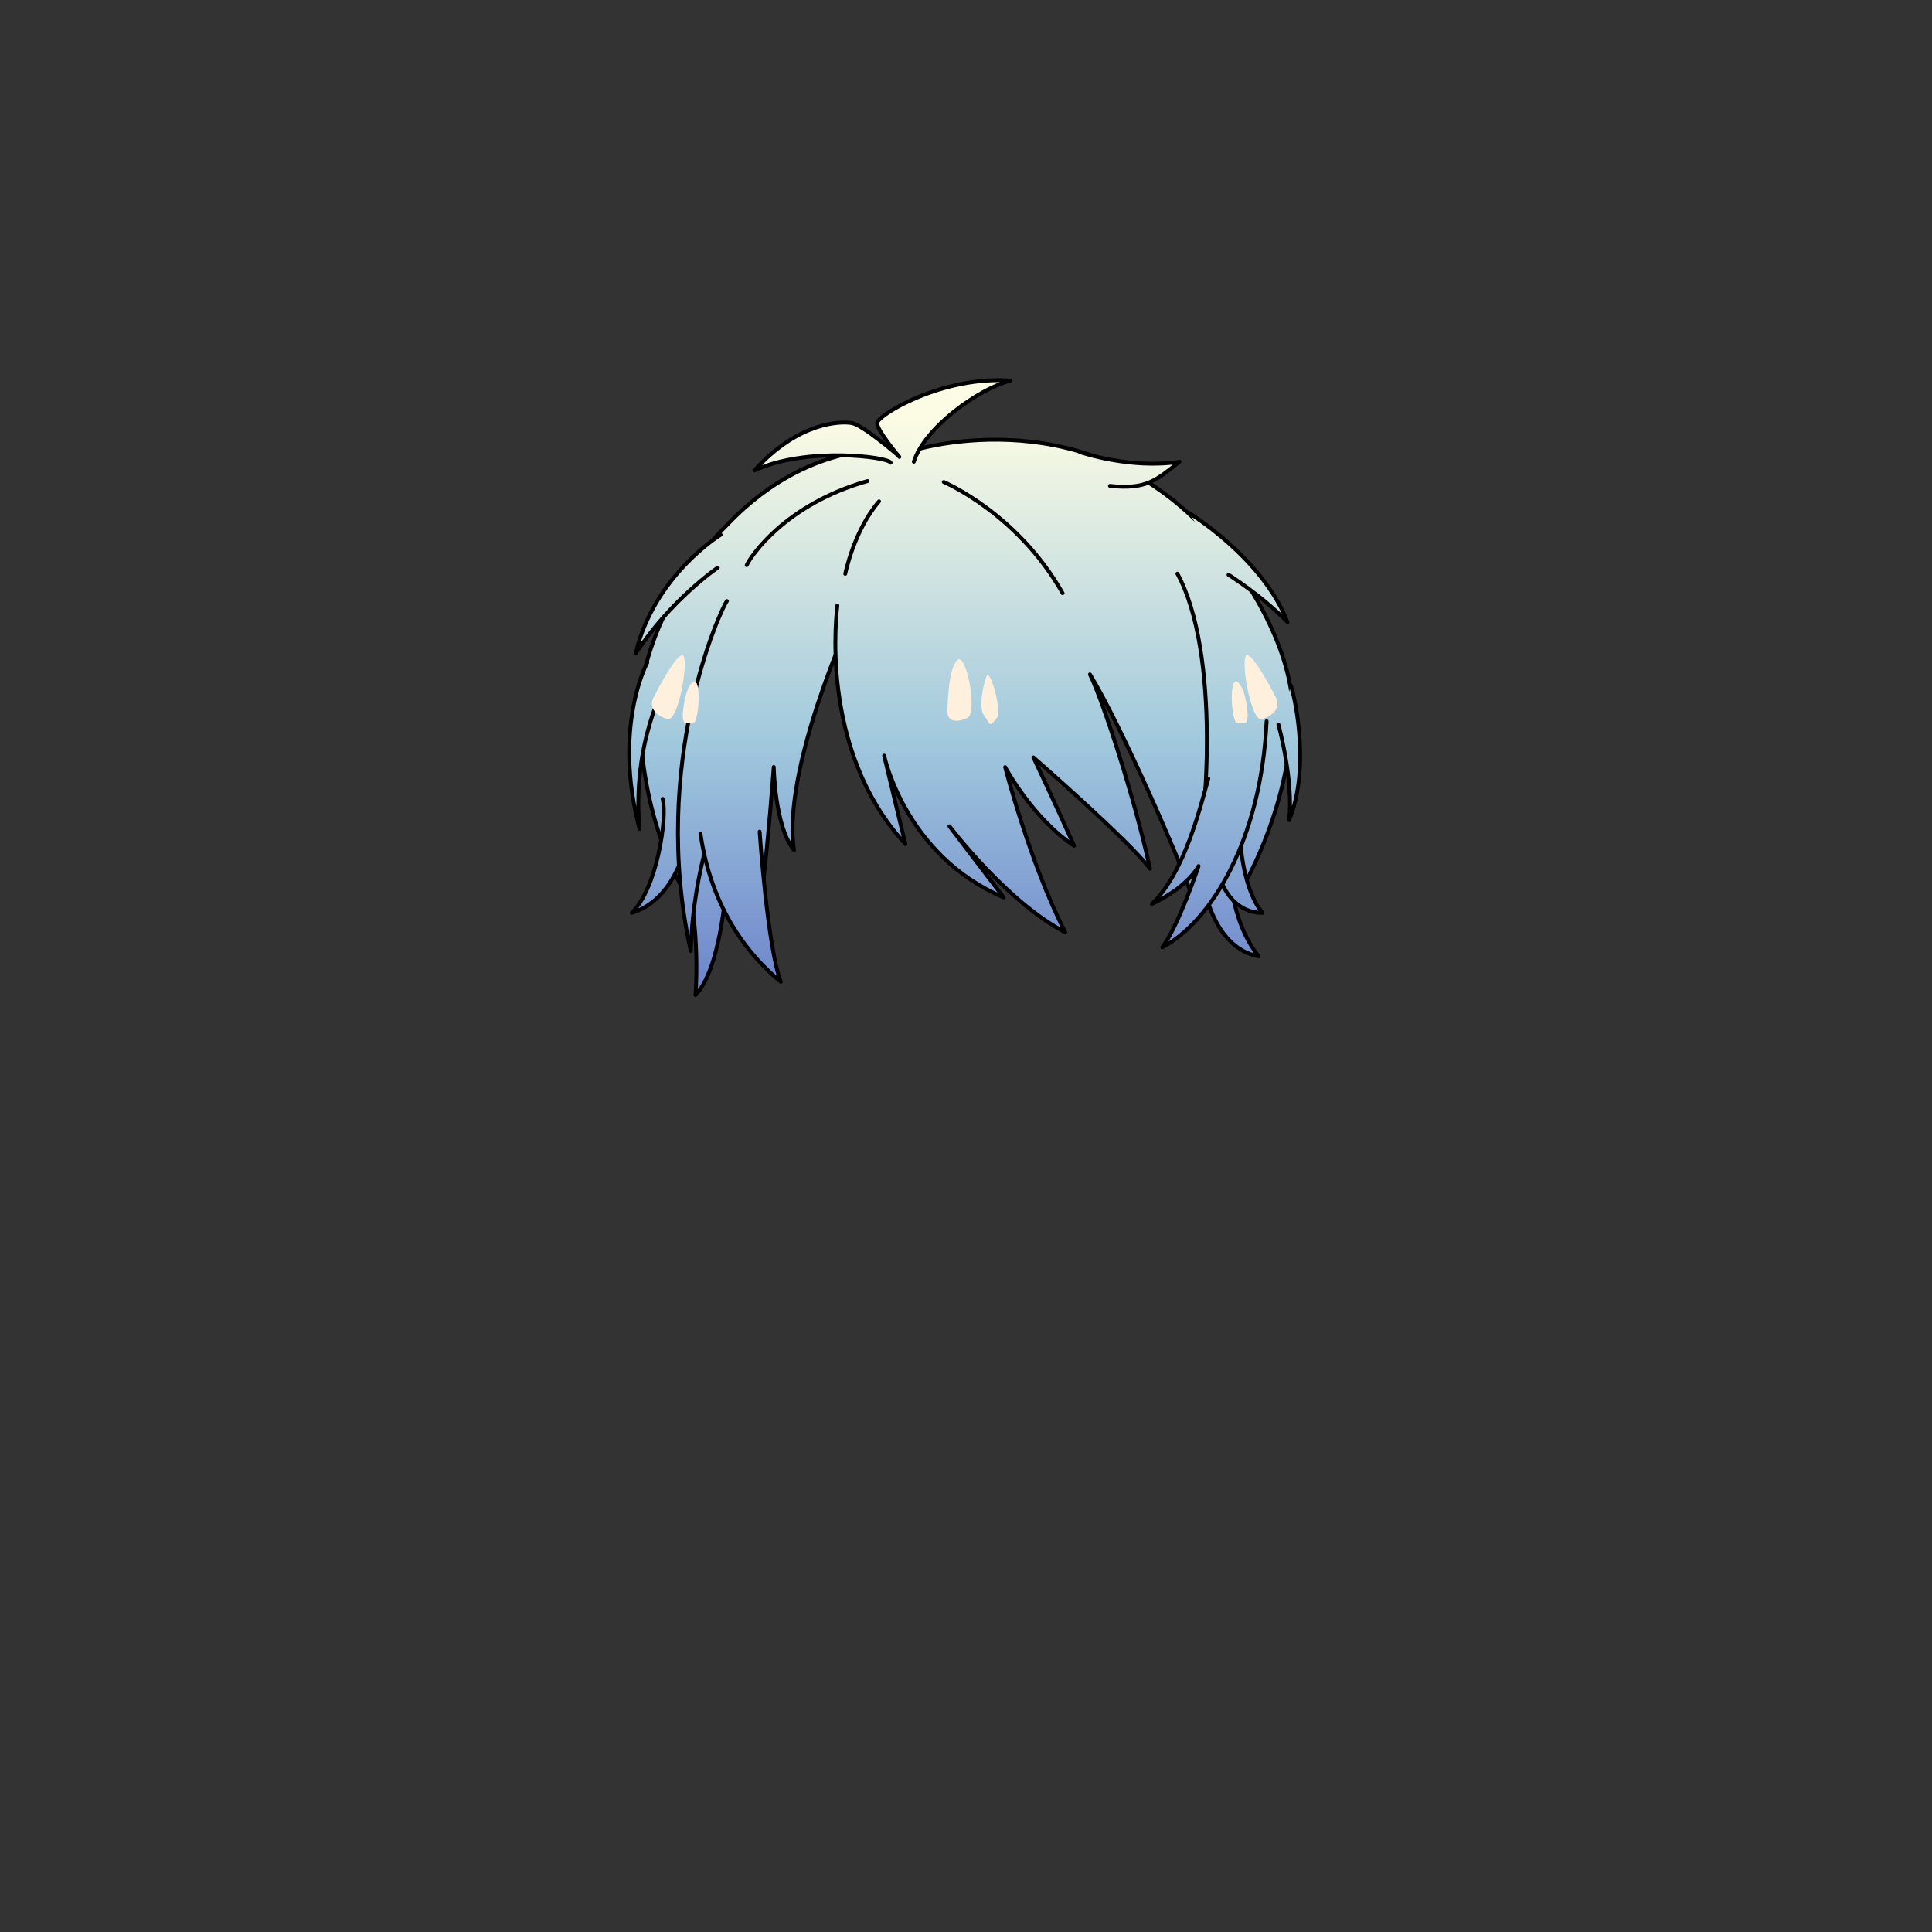 <svg xmlns="http://www.w3.org/2000/svg" width="500" height="500" version="1.1"><rect width="100%" height="100%" fill="#333333" stroke="none"/><g id="x9281"><g><g><g><g><linearGradient id="hair1XMLID_4771_" gradientUnits="userSpaceOnUse" x1="250" y1="108" x2="250" y2="277.333"><stop offset="0" style="stop-color:#FCFCE4"></stop><stop offset="0.5" style="stop-color:#A0C8DD"></stop><stop offset="1" style="stop-color:#5D6EC5"></stop></linearGradient><path style="fill:url(#hair1XMLID_4771_);stroke:#000000;stroke-linecap:round;stroke-linejoin:round;" d="M334.469,181.962c-1.02-14.462-10.765-32.675-23.785-46.08c-32.184-33.132-74.728-19.174-74.934-19.132c-0.16,0.019-24.464-5.132-47.5,19c-13.266,13.118-22.301,32.75-22.718,47.212c0,32.694,13.666,51.104,14.227,52.325c0,0-5.229-21.928,5.742-24.67c4.113-0.686,9.78-33.574,16.455-44.566c1.829-2.195,24.358-4.665,47.994-4.677c0.54,0,1.08,0.003,1.619,0.006c23.033,0.12,44.586,2.526,46.373,4.671c6.674,10.992,10.895,52.597,15.008,53.283c10.971,2.742,5.092,16.555,5.092,16.555C318.602,234.667,334.469,211.65,334.469,181.962z"></path><linearGradient id="hair1XMLID_4772_" gradientUnits="userSpaceOnUse" x1="175.5" y1="108" x2="175.5" y2="277.333"><stop offset="0" style="stop-color:#FCFCE4"></stop><stop offset="0.5" style="stop-color:#A0C8DD"></stop><stop offset="1" style="stop-color:#5D6EC5"></stop></linearGradient><path style="fill:url(#hair1XMLID_4772_);stroke:#000000;stroke-linecap:round;stroke-linejoin:round;" d="M186.5,138.4c0,0-17.25,10.5-22,30.75c9-13.9,21.25-22.25,21.25-22.25"></path><linearGradient id="hair1XMLID_4773_" gradientUnits="userSpaceOnUse" x1="167.542" y1="108" x2="167.542" y2="277.333"><stop offset="0" style="stop-color:#FCFCE4"></stop><stop offset="0.5" style="stop-color:#A0C8DD"></stop><stop offset="1" style="stop-color:#5D6EC5"></stop></linearGradient><path style="fill:url(#hair1XMLID_4773_);stroke:#000000;stroke-linecap:round;stroke-linejoin:round;" d="M167.5,171.5c0,0-9,16.5-2,43c-2-22.25,6.75-37.5,6.75-37.5"></path><linearGradient id="hair1XMLID_4774_" gradientUnits="userSpaceOnUse" x1="170.5" y1="108" x2="170.5" y2="277.333"><stop offset="0" style="stop-color:#FCFCE4"></stop><stop offset="0.5" style="stop-color:#A0C8DD"></stop><stop offset="1" style="stop-color:#5D6EC5"></stop></linearGradient><path style="fill:url(#hair1XMLID_4774_);stroke:#000000;stroke-linecap:round;stroke-linejoin:round;" d="M177.5,218.25c0,0-2.5,14.5-14,18c6.5-6.25,9.25-24.5,8-29.5"></path><linearGradient id="hair1XMLID_4775_" gradientUnits="userSpaceOnUse" x1="292.375" y1="108" x2="292.375" y2="277.333"><stop offset="0" style="stop-color:#FCFCE4"></stop><stop offset="0.5" style="stop-color:#A0C8DD"></stop><stop offset="1" style="stop-color:#5D6EC5"></stop></linearGradient><path style="fill:url(#hair1XMLID_4775_);stroke:#000000;stroke-linecap:round;stroke-linejoin:round;" d="M279.5,117c0,0,13,4.5,25.75,2.5c-6,4.75-8.5,7.25-18,6.25"></path><linearGradient id="hair1XMLID_4776_" gradientUnits="userSpaceOnUse" x1="320.451" y1="108" x2="320.451" y2="277.333"><stop offset="0" style="stop-color:#FCFCE4"></stop><stop offset="0.5" style="stop-color:#A0C8DD"></stop><stop offset="1" style="stop-color:#5D6EC5"></stop></linearGradient><path style="fill:url(#hair1XMLID_4776_);stroke:#000000;stroke-linecap:round;stroke-linejoin:round;" d="M307.701,132.75c0,0,19,11.5,25.5,28.25c-6.5-6.75-15.25-12.25-15.25-12.25"></path><linearGradient id="hair1XMLID_4777_" gradientUnits="userSpaceOnUse" x1="333.665" y1="108" x2="333.665" y2="277.333"><stop offset="0" style="stop-color:#FCFCE4"></stop><stop offset="0.5" style="stop-color:#A0C8DD"></stop><stop offset="1" style="stop-color:#5D6EC5"></stop></linearGradient><path style="fill:url(#hair1XMLID_4777_);stroke:#000000;stroke-linecap:round;stroke-linejoin:round;" d="M330.852,187.5c0,0,4,14.5,2.75,24.75c5.25-12.5,2-30,0.5-34.75"></path><linearGradient id="hair1XMLID_4778_" gradientUnits="userSpaceOnUse" x1="318.75" y1="108" x2="318.75" y2="277.333"><stop offset="0" style="stop-color:#FCFCE4"></stop><stop offset="0.5" style="stop-color:#A0C8DD"></stop><stop offset="1" style="stop-color:#5D6EC5"></stop></linearGradient><path style="fill:url(#hair1XMLID_4778_);stroke:#000000;stroke-linecap:round;stroke-linejoin:round;" d="M311.75,229.75c0,0.75,2.75,15.75,14,17.75c-9-11.25-7.5-28.5-7.5-28.5"></path><linearGradient id="hair1XMLID_4779_" gradientUnits="userSpaceOnUse" x1="321" y1="108" x2="321" y2="277.333"><stop offset="0" style="stop-color:#FCFCE4"></stop><stop offset="0.5" style="stop-color:#A0C8DD"></stop><stop offset="1" style="stop-color:#5D6EC5"></stop></linearGradient><path style="fill:url(#hair1XMLID_4779_);stroke:#000000;stroke-linecap:round;stroke-linejoin:round;" d="M315.25,225.75c0,0,2.25,10.5,11.5,10.5C321.75,230.5,321,218,321,218"></path></g></g><g><g><linearGradient id="hair1XMLID_4780_" gradientUnits="userSpaceOnUse" x1="183.25" y1="108" x2="183.25" y2="277.333"><stop offset="0" style="stop-color:#FCFCE4"></stop><stop offset="0.5" style="stop-color:#A0C8DD"></stop><stop offset="1" style="stop-color:#5D6EC5"></stop></linearGradient><path style="fill:url(#hair1XMLID_4780_);stroke:#000000;stroke-linecap:round;stroke-linejoin:round;" d="M188,229.5c-0.25,1-1.5,21.25-8,28c1-15-1.5-27-1.5-27l1.5-18.25"></path><linearGradient id="hair1XMLID_4781_" gradientUnits="userSpaceOnUse" x1="197.975" y1="108" x2="197.975" y2="277.333"><stop offset="0" style="stop-color:#FCFCE4"></stop><stop offset="0.5" style="stop-color:#A0C8DD"></stop><stop offset="1" style="stop-color:#5D6EC5"></stop></linearGradient><path style="fill:url(#hair1XMLID_4781_);stroke:#000000;stroke-linecap:round;stroke-linejoin:round;" d="M188.13,155.558c-1.372,1.6-20.116,41.831-9.372,90.518c0.359-11.353,2.278-20.7,4.029-27.042c2.613,10.761,7.911,21.342,17.914,32.529c-1.479-4.25-2.66-12.389-3.541-20.576c1.573-11.833,3.089-32.486,3.089-32.486s0.25,15.5,5.25,21.5c-3.25-21,15-60.75,15-60.75"></path><linearGradient id="hair1XMLID_4782_" gradientUnits="userSpaceOnUse" x1="191.673" y1="108" x2="191.673" y2="277.333"><stop offset="0" style="stop-color:#FCFCE4"></stop><stop offset="0.5" style="stop-color:#A0C8DD"></stop><stop offset="1" style="stop-color:#5D6EC5"></stop></linearGradient><path style="fill:url(#hair1XMLID_4782_);stroke:#000000;stroke-linecap:round;stroke-linejoin:round;" d="M196.588,215.217c0,0,2.058,30.174,5.486,38.86c-11.201-9.144-18.516-22.401-20.802-38.402"></path></g><linearGradient id="hair1XMLID_4783_" gradientUnits="userSpaceOnUse" x1="264.266" y1="108" x2="264.266" y2="277.333"><stop offset="0" style="stop-color:#FCFCE4"></stop><stop offset="0.5" style="stop-color:#A0C8DD"></stop><stop offset="1" style="stop-color:#5D6EC5"></stop></linearGradient><path style="fill:url(#hair1XMLID_4783_);stroke:#000000;stroke-linecap:round;stroke-linejoin:round;" d="M216.703,156.701c0,0.686-5.203,37.049,17.601,61.717c-2.514-10.287-5.486-22.858-5.486-22.858s5.433,25.94,30.933,36.69c-6.39-8.312-14.017-18.404-14.017-18.404s14.857,19.659,29.944,27.43c-9.144-17.829-15.544-42.745-15.544-42.745s7.088,13.256,17.831,20.343c-4.574-10.286-10.516-22.857-10.516-22.857s24.687,21.487,30.173,28.801c-4.114-18.744-12.115-43.202-15.544-50.289c8.229,13.486,23.545,48.689,26.059,56.461c4.802-18.059,7.543-62.404-3.429-82.52"></path><g><path style="fill:none;stroke:#000000;stroke-linecap:round;stroke-linejoin:round;" d="M218.75,148.5c0,0,2.25-11.25,8.75-18.75"></path><path style="fill:none;stroke:#000000;stroke-linecap:round;stroke-linejoin:round;" d="M193.25,146.25c1-2.25,10-15.75,31.25-21.75"></path><path style="fill:none;stroke:#000000;stroke-linecap:round;stroke-linejoin:round;" d="M244.25,124.75c0,0,19,8,30.75,28.75"></path></g><linearGradient id="hair1XMLID_4784_" gradientUnits="userSpaceOnUse" x1="312.935" y1="108" x2="312.935" y2="277.333"><stop offset="0" style="stop-color:#FCFCE4"></stop><stop offset="0.5" style="stop-color:#A0C8DD"></stop><stop offset="1" style="stop-color:#5D6EC5"></stop></linearGradient><path style="fill:url(#hair1XMLID_4784_);stroke:#000000;stroke-linecap:round;stroke-linejoin:round;" d="M312.707,201.503c-2.058,7.313-6.17,24.458-14.628,32.458c9.601-4.571,12.114-9.829,12.114-9.829s-5.027,15.087-9.372,21.03c12.572-6.63,25.601-27.887,26.972-58.518"></path></g><g><linearGradient id="hair1XMLID_4785_" gradientUnits="userSpaceOnUse" x1="244.25" y1="108" x2="244.25" y2="277.333"><stop offset="0" style="stop-color:#FCFCE4"></stop><stop offset="0.5" style="stop-color:#A0C8DD"></stop><stop offset="1" style="stop-color:#5D6EC5"></stop></linearGradient><path style="fill:url(#hair1XMLID_4785_);stroke:#000000;stroke-linecap:round;stroke-linejoin:round;" d="M232.75,118.25c0,0-5.75-6.75-5.75-8.75s16.75-12.25,34.5-11c-8.5,2.25-22.25,12.25-25,21"></path><linearGradient id="hair1XMLID_4786_" gradientUnits="userSpaceOnUse" x1="213.625" y1="108" x2="213.625" y2="277.332"><stop offset="0" style="stop-color:#FCFCE4"></stop><stop offset="0.5" style="stop-color:#A0C8DD"></stop><stop offset="1" style="stop-color:#5D6EC5"></stop></linearGradient><path style="fill:url(#hair1XMLID_4786_);stroke:#000000;stroke-linecap:round;stroke-linejoin:round;" d="M232,117.5c0,0-8.75-7.5-11.5-8s-13.75-0.5-25.25,12.25c13.5-6.25,34.75-3.5,35.25-2"></path></g></g><g><path style="fill:#FFF0DE;" d="M169.008,180.757c0,0,5.335-10.679,7.472-11.21c2.136-0.534-0.744,17.4-3.738,16.547C169.941,185.294,167.939,183.293,169.008,180.757z"></path><path style="fill:#FFF0DE;" d="M176.678,185.023c0,0,0.411-6.983,2.67-8.538c2.259-1.557,1.602,10.673,0,10.673C177.746,187.159,176.678,187.694,176.678,185.023z"></path><g><g><path style="fill:#FFF0DE;" d="M330.313,180.753c0,0-5.337-10.675-7.472-11.207c-2.134-0.534,0.743,17.4,3.734,16.547C329.379,185.293,331.381,183.293,330.313,180.753z"></path><path style="fill:#FFF0DE;" d="M322.915,185.024c0,0-0.411-6.984-2.672-8.541c-2.26-1.555-1.6,10.676,0,10.676C321.847,187.159,322.915,187.694,322.915,185.024z"></path><path style="fill:#FFF0DE;" d="M245.198,184.165c0,0,0-10.41,2.403-13.211c2.399-2.802,5.522,13.451,2.803,14.811C248.001,186.967,245.198,186.967,245.198,184.165z"></path><path style="fill:#FFF0DE;" d="M254.675,185.165c-1.606-2.003,0-9.208,0.799-10.41c0.801-1.201,4.002,9.207,2.402,11.208C255.812,188.542,256.274,187.165,254.675,185.165z"></path></g></g></g></g></g></svg>